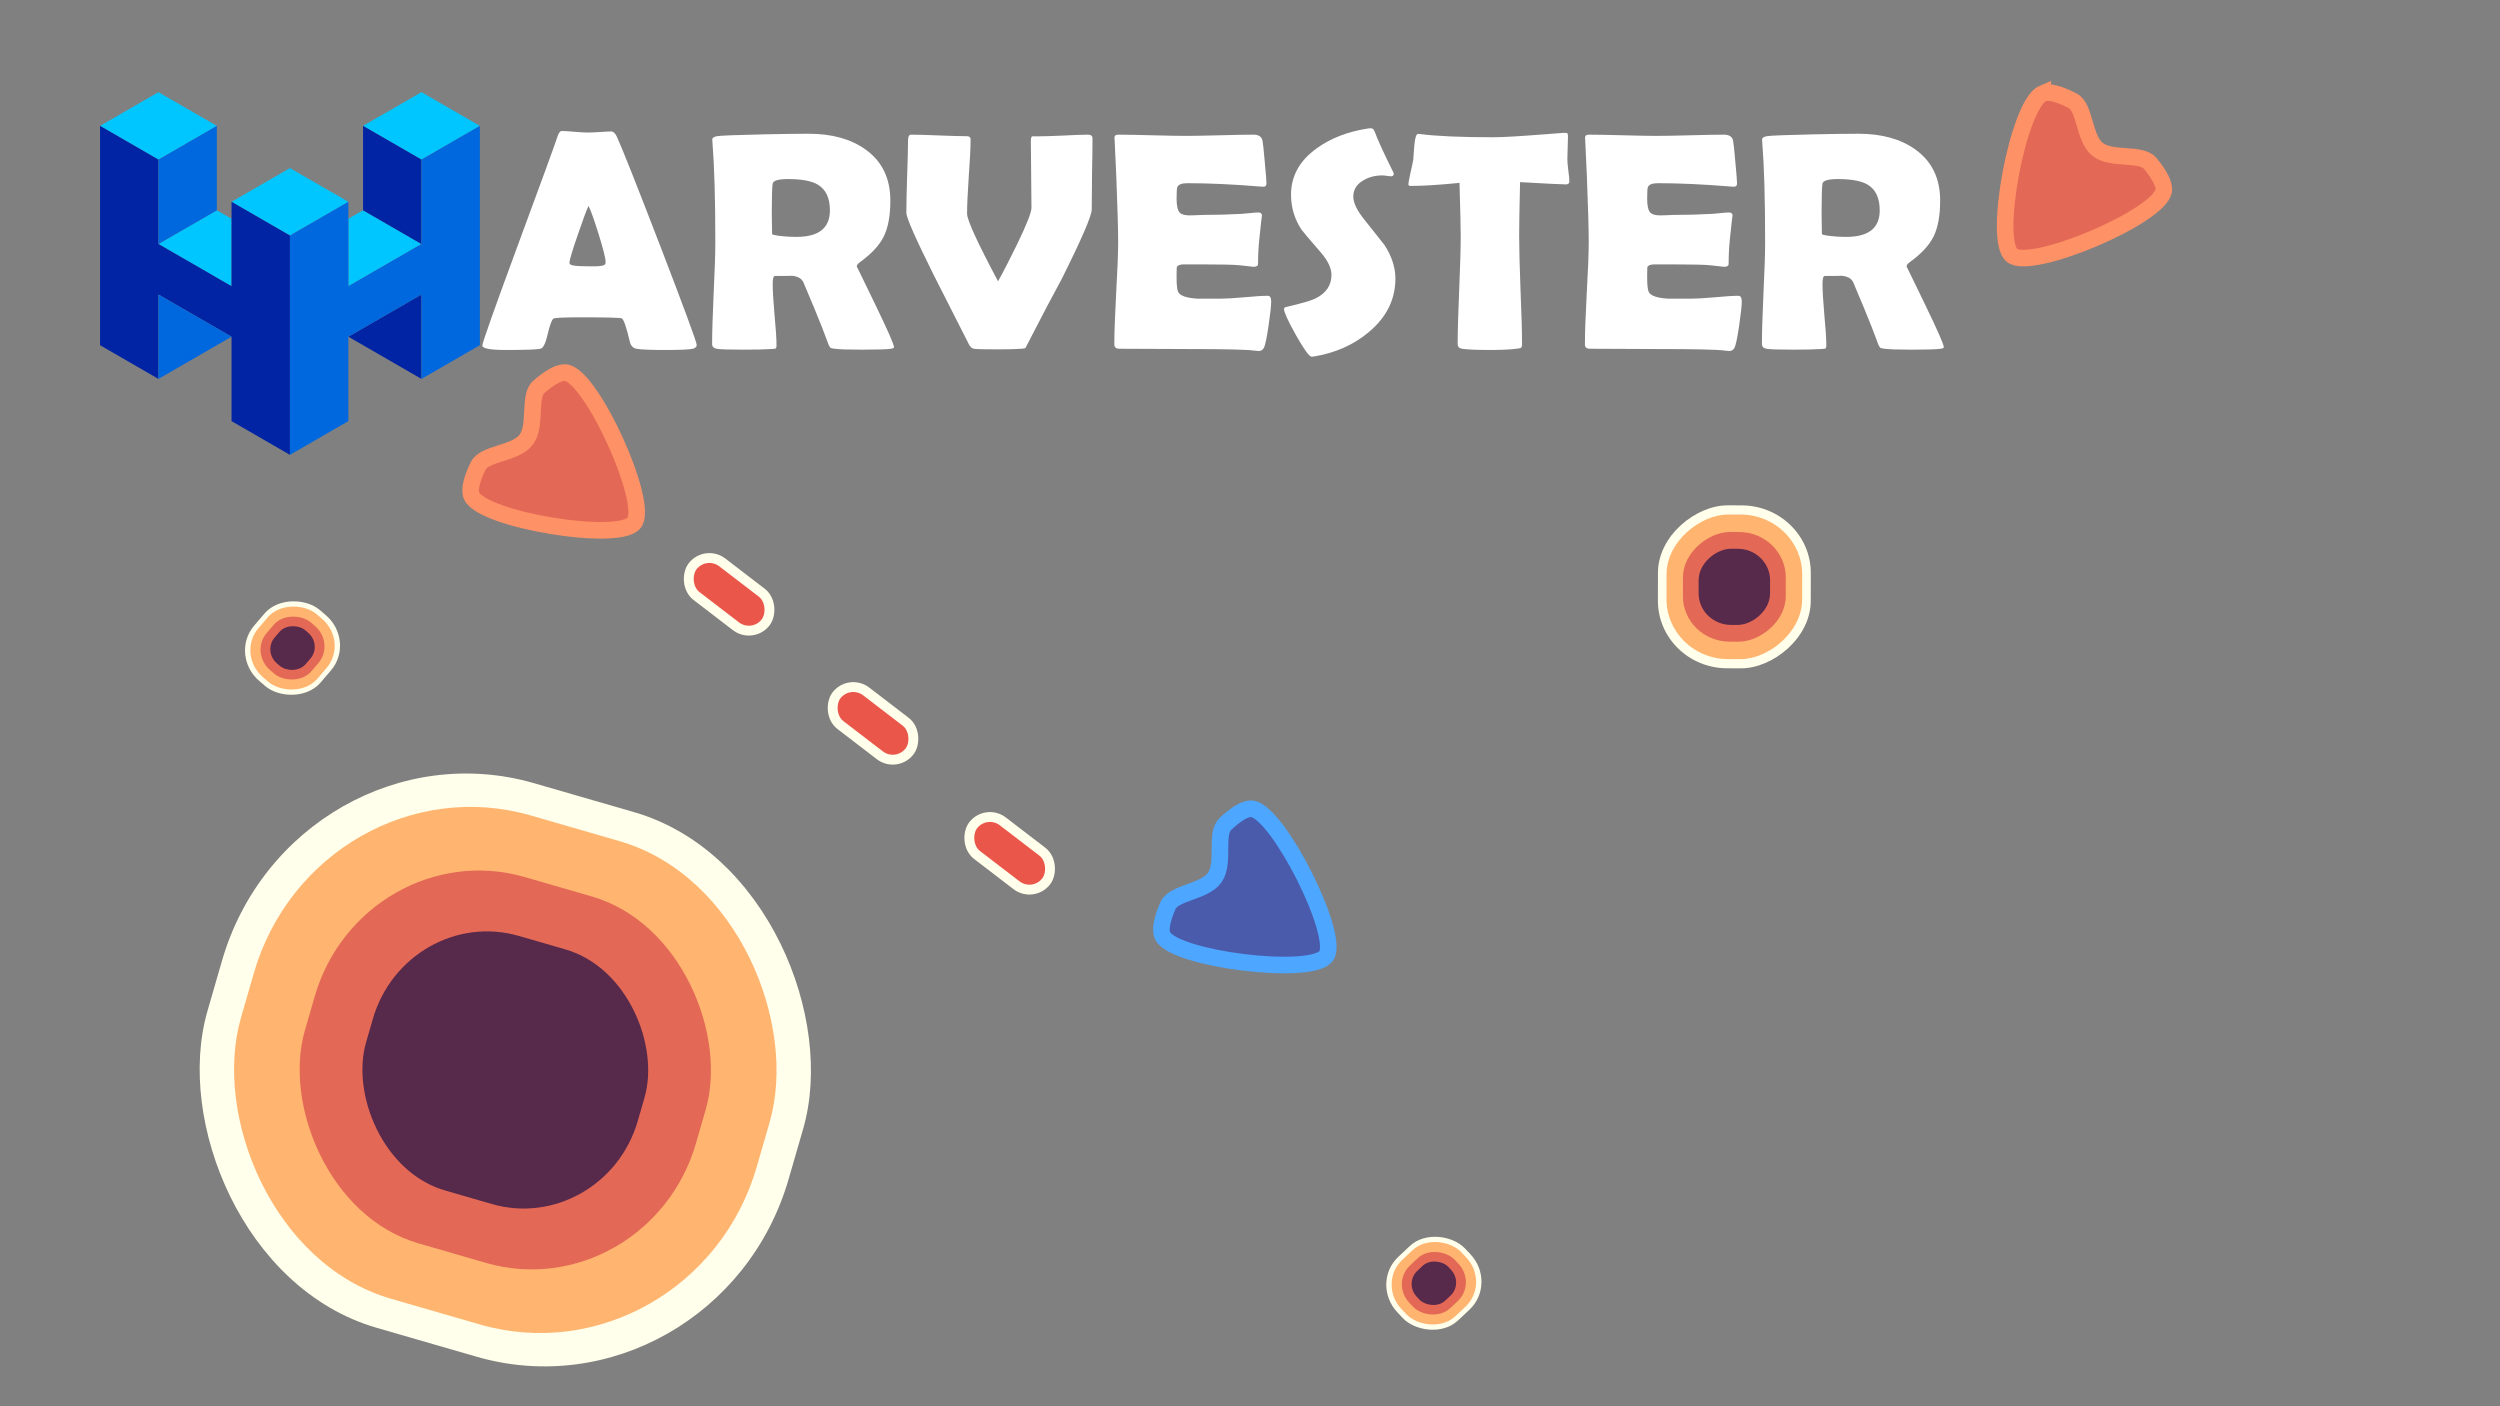 <?xml version="1.0" encoding="UTF-8" standalone="no"?>
<!-- Created with Inkscape (http://www.inkscape.org/) -->

<svg
   xmlns:dc="http://purl.org/dc/elements/1.1/"
   xmlns:cc="http://creativecommons.org/ns#"
   xmlns:rdf="http://www.w3.org/1999/02/22-rdf-syntax-ns#"
   xmlns:svg="http://www.w3.org/2000/svg"
   xmlns="http://www.w3.org/2000/svg"
   xmlns:sodipodi="http://sodipodi.sourceforge.net/DTD/sodipodi-0.dtd"
   xmlns:inkscape="http://www.inkscape.org/namespaces/inkscape"
   width="1920"
   height="1080"
   viewBox="0 0 508 285.75"
   version="1.1"
   id="svg8"
   inkscape:version="0.92.4 (5da689c313, 2019-01-14)"
   sodipodi:docname="splash.svg">
  <rect x="0" y="0" width="508" height="285.75" fill="#808080" stroke="none"/>
  <defs
     id="defs2" />
  <sodipodi:namedview
     id="base"
     pagecolor="#ffffff"
     bordercolor="#666666"
     borderopacity="1.0"
     inkscape:pageopacity="0.0"
     inkscape:pageshadow="2"
     inkscape:zoom="0.49497475"
     inkscape:cx="632.48744"
     inkscape:cy="493.63699"
     inkscape:document-units="px"
     inkscape:current-layer="layer1"
     showgrid="false"
     units="px"
     inkscape:window-width="1920"
     inkscape:window-height="1017"
     inkscape:window-x="1912"
     inkscape:window-y="-8"
     inkscape:window-maximized="1"
     inkscape:snap-page="false" />
  <g
     inkscape:label="Layer 1"
     inkscape:groupmode="layer"
     id="layer1"
     transform="translate(0,-11.25)">
    <g
       transform="matrix(-0.256,0.364,-0.364,-0.256,649.195,450.783)"
       id="layer1-6"
       inkscape:label="Layer 1">
      <path
         style="opacity:1;fill:#4b5bab;fill-opacity:1;stroke:#4da6ff;stroke-width:7.574;stroke-linecap:square;stroke-linejoin:miter;stroke-miterlimit:4;stroke-dasharray:none;stroke-dashoffset:0;stroke-opacity:1;paint-order:fill markers stroke"
         inkscape:transform-center-x="-1.0364481"
         inkscape:transform-center-y="-2.0476536"
         d="m 75.472,1081.38 c -1.419,2.654 -6.208,4.644 -12.681,5.971 -6.474,1.327 -14.633,-10.094 -22.791,-10.094 -8.159,0 -16.317,11.421 -22.791,10.094 -6.474,-1.327 -11.262,-3.317 -12.681,-5.971 -5.676,-10.615 24.121,-66.343 35.472,-66.343 11.351,0 41.148,55.728 35.472,66.343 z"
         id="path2602"
         inkscape:connector-curvature="0"
         sodipodi:nodetypes="sscscss" />
    </g>
    <g
       transform="matrix(-0.271,0.353,-0.353,-0.271,498.015,378.435)"
       id="layer1-3"
       inkscape:label="Layer 1">
      <path
         sodipodi:nodetypes="sscscss"
         inkscape:connector-curvature="0"
         id="path2646"
         d="m 75.472,1081.38 c -1.419,2.654 -6.208,4.644 -12.681,5.971 -6.474,1.327 -14.633,-10.094 -22.791,-10.094 -8.159,0 -16.317,11.421 -22.791,10.094 -6.474,-1.327 -11.263,-3.317 -12.681,-5.971 -5.676,-10.615 24.121,-66.343 35.472,-66.343 11.351,0 41.148,55.728 35.472,66.343 z"
         inkscape:transform-center-y="-2.0476536"
         inkscape:transform-center-x="-1.0364484"
         style="opacity:1;fill:#e36956;fill-opacity:1;stroke:#ff9166;stroke-width:7.574;stroke-linecap:square;stroke-linejoin:miter;stroke-miterlimit:4;stroke-dasharray:none;stroke-dashoffset:0;stroke-opacity:1;paint-order:fill markers stroke" />
    </g>
    <g
       transform="matrix(0.768,0,0,0.768,41.374,-551.641)"
       id="layer1-8"
       inkscape:label="Layer 1">
      <g
         style="stroke-width:1.032"
         id="g2838"
         transform="matrix(0.919,0.266,-0.273,0.944,703.606,-6.726)">
        <rect
           style="opacity:1;fill:#ffffeb;fill-opacity:1;stroke:none;stroke-width:8.252;stroke-linecap:square;stroke-linejoin:miter;stroke-miterlimit:4;stroke-dasharray:none;stroke-dashoffset:0;stroke-opacity:1;paint-order:fill markers stroke"
           id="rect2830"
           width="167.31"
           height="152.634"
           x="-413.006"
           y="1099.909"
           ry="69.28"
           inkscape:export-xdpi="96"
           inkscape:export-ydpi="96" />
        <rect
           ry="61.484"
           y="1108.497"
           x="-403.593"
           height="135.459"
           width="148.483"
           id="rect2832"
           style="opacity:1;fill:#ffb570;fill-opacity:1;stroke:none;stroke-width:8.252;stroke-linecap:square;stroke-linejoin:miter;stroke-miterlimit:4;stroke-dasharray:none;stroke-dashoffset:0;stroke-opacity:1;paint-order:fill markers stroke"
           inkscape:export-xdpi="96"
           inkscape:export-ydpi="96" />
        <rect
           style="opacity:1;fill:#e36956;fill-opacity:1;stroke:none;stroke-width:8.252;stroke-linecap:square;stroke-linejoin:miter;stroke-miterlimit:4;stroke-dasharray:none;stroke-dashoffset:0;stroke-opacity:1;paint-order:fill markers stroke"
           id="rect2834"
           width="112.571"
           height="102.696"
           x="-385.636"
           y="1124.878"
           ry="46.613"
           inkscape:export-xdpi="96"
           inkscape:export-ydpi="96" />
        <rect
           ry="32.389"
           y="1140.547"
           x="-368.461"
           height="71.359"
           width="78.22"
           id="rect2836"
           style="opacity:1;fill:#57294b;fill-opacity:1;stroke:none;stroke-width:8.252;stroke-linecap:square;stroke-linejoin:miter;stroke-miterlimit:4;stroke-dasharray:none;stroke-dashoffset:0;stroke-opacity:1;paint-order:fill markers stroke"
           inkscape:export-xdpi="96"
           inkscape:export-ydpi="96" />
      </g>
    </g>
    <g
       inkscape:label="Layer 1"
       id="g895"
       transform="matrix(3.5134664e-4,-0.207,0.207,3.5134664e-4,141.965,146.718)"
       inkscape:transform-center-x="-0.65604892"
       inkscape:transform-center-y="0.78483864">
      <g
         transform="matrix(0.956,0,0,0.983,394.961,-139.676)"
         id="g893"
         style="stroke-width:1.032">
        <rect
           inkscape:export-ydpi="96"
           inkscape:export-xdpi="96"
           ry="69.28"
           y="1099.909"
           x="-413.006"
           height="152.634"
           width="167.31"
           id="rect885"
           style="opacity:1;fill:#ffffeb;fill-opacity:1;stroke:none;stroke-width:8.252;stroke-linecap:square;stroke-linejoin:miter;stroke-miterlimit:4;stroke-dasharray:none;stroke-dashoffset:0;stroke-opacity:1;paint-order:fill markers stroke" />
        <rect
           inkscape:export-ydpi="96"
           inkscape:export-xdpi="96"
           style="opacity:1;fill:#ffb570;fill-opacity:1;stroke:none;stroke-width:8.252;stroke-linecap:square;stroke-linejoin:miter;stroke-miterlimit:4;stroke-dasharray:none;stroke-dashoffset:0;stroke-opacity:1;paint-order:fill markers stroke"
           id="rect887"
           width="148.483"
           height="135.459"
           x="-403.593"
           y="1108.497"
           ry="61.484" />
        <rect
           inkscape:export-ydpi="96"
           inkscape:export-xdpi="96"
           ry="46.613"
           y="1124.878"
           x="-385.636"
           height="102.696"
           width="112.571"
           id="rect889"
           style="opacity:1;fill:#e36956;fill-opacity:1;stroke:none;stroke-width:8.252;stroke-linecap:square;stroke-linejoin:miter;stroke-miterlimit:4;stroke-dasharray:none;stroke-dashoffset:0;stroke-opacity:1;paint-order:fill markers stroke" />
        <rect
           inkscape:export-ydpi="96"
           inkscape:export-xdpi="96"
           style="opacity:1;fill:#57294b;fill-opacity:1;stroke:none;stroke-width:8.252;stroke-linecap:square;stroke-linejoin:miter;stroke-miterlimit:4;stroke-dasharray:none;stroke-dashoffset:0;stroke-opacity:1;paint-order:fill markers stroke"
           id="rect891"
           width="78.22"
           height="71.359"
           x="-368.461"
           y="1140.547"
           ry="32.389" />
      </g>
    </g>
    <g
       inkscape:transform-center-y="1.8507411"
       inkscape:transform-center-x="-0.41242534"
       transform="matrix(0.086,-0.081,0.081,0.086,202.135,191.073)"
       id="g907"
       inkscape:label="Layer 1">
      <g
         style="stroke-width:1.032"
         id="g905"
         transform="matrix(0.956,0,0,0.983,394.961,-139.676)">
        <rect
           style="opacity:1;fill:#ffffeb;fill-opacity:1;stroke:none;stroke-width:8.252;stroke-linecap:square;stroke-linejoin:miter;stroke-miterlimit:4;stroke-dasharray:none;stroke-dashoffset:0;stroke-opacity:1;paint-order:fill markers stroke"
           id="rect897"
           width="167.31"
           height="152.634"
           x="-413.006"
           y="1099.909"
           ry="69.28"
           inkscape:export-xdpi="96"
           inkscape:export-ydpi="96" />
        <rect
           ry="61.484"
           y="1108.497"
           x="-403.593"
           height="135.459"
           width="148.483"
           id="rect899"
           style="opacity:1;fill:#ffb570;fill-opacity:1;stroke:none;stroke-width:8.252;stroke-linecap:square;stroke-linejoin:miter;stroke-miterlimit:4;stroke-dasharray:none;stroke-dashoffset:0;stroke-opacity:1;paint-order:fill markers stroke"
           inkscape:export-xdpi="96"
           inkscape:export-ydpi="96" />
        <rect
           style="opacity:1;fill:#e36956;fill-opacity:1;stroke:none;stroke-width:8.252;stroke-linecap:square;stroke-linejoin:miter;stroke-miterlimit:4;stroke-dasharray:none;stroke-dashoffset:0;stroke-opacity:1;paint-order:fill markers stroke"
           id="rect901"
           width="112.571"
           height="102.696"
           x="-385.636"
           y="1124.878"
           ry="46.613"
           inkscape:export-xdpi="96"
           inkscape:export-ydpi="96" />
        <rect
           ry="32.389"
           y="1140.547"
           x="-368.461"
           height="71.359"
           width="78.22"
           id="rect903"
           style="opacity:1;fill:#57294b;fill-opacity:1;stroke:none;stroke-width:8.252;stroke-linecap:square;stroke-linejoin:miter;stroke-miterlimit:4;stroke-dasharray:none;stroke-dashoffset:0;stroke-opacity:1;paint-order:fill markers stroke"
           inkscape:export-xdpi="96"
           inkscape:export-ydpi="96" />
      </g>
    </g>
    <g
       transform="matrix(-0.21,-0.161,0.161,-0.21,-15.915,363.421)"
       id="layer1-88"
       inkscape:label="Layer 1">
      <rect
         inkscape:export-ydpi="96"
         inkscape:export-xdpi="96"
         style="opacity:1;fill:#eb564b;fill-opacity:1;stroke:#ffffeb;stroke-width:7.574;stroke-linecap:square;stroke-linejoin:miter;stroke-miterlimit:4;stroke-dasharray:none;stroke-dashoffset:0;stroke-opacity:1;paint-order:fill markers stroke"
         id="rect2846"
         width="70.711"
         height="32.527"
         x="4.645"
         y="1054.987"
         ry="16.263" />
    </g>
    <g
       inkscape:label="Layer 1"
       id="g925"
       transform="matrix(-0.21,-0.161,0.161,-0.21,13.328,389.641)">
      <rect
         ry="16.263"
         y="1054.987"
         x="4.645"
         height="32.527"
         width="70.711"
         id="rect923"
         style="opacity:1;fill:#eb564b;fill-opacity:1;stroke:#ffffeb;stroke-width:7.574;stroke-linecap:square;stroke-linejoin:miter;stroke-miterlimit:4;stroke-dasharray:none;stroke-dashoffset:0;stroke-opacity:1;paint-order:fill markers stroke"
         inkscape:export-xdpi="96"
         inkscape:export-ydpi="96" />
    </g>
    <g
       transform="matrix(-0.21,-0.161,0.161,-0.21,41.095,416.046)"
       id="g929"
       inkscape:label="Layer 1">
      <rect
         inkscape:export-ydpi="96"
         inkscape:export-xdpi="96"
         style="opacity:1;fill:#eb564b;fill-opacity:1;stroke:#ffffeb;stroke-width:7.574;stroke-linecap:square;stroke-linejoin:miter;stroke-miterlimit:4;stroke-dasharray:none;stroke-dashoffset:0;stroke-opacity:1;paint-order:fill markers stroke"
         id="rect927"
         width="70.711"
         height="32.527"
         x="4.645"
         y="1054.987"
         ry="16.263" />
    </g>
    <path
       sodipodi:nodetypes="sscscss"
       inkscape:connector-curvature="0"
       id="path931"
       d="m 415.093,30.243 c 1.233,-0.522 3.447,0.128 6.059,1.479 2.612,1.351 2.243,7.586 5.067,9.867 2.824,2.281 8.842,0.609 10.712,2.879 1.87,2.27 2.971,4.298 2.72,5.613 -1.004,5.262 -26.901,16.22 -30.83,13.046 -3.929,-3.174 1.339,-30.797 6.272,-32.884 z"
       inkscape:transform-center-y="-2.0476536"
       inkscape:transform-center-x="-1.0364484"
       style="opacity:1;fill:#e36956;fill-opacity:1;stroke:#ff9166;stroke-width:3.37;stroke-linecap:square;stroke-linejoin:miter;stroke-miterlimit:4;stroke-dasharray:none;stroke-dashoffset:0;stroke-opacity:1;paint-order:fill markers stroke" />
    <g
       aria-label="ARVESTER"
       style="font-style:normal;font-weight:normal;font-size:10.583px;line-height:1.25;font-family:sans-serif;letter-spacing:0px;word-spacing:0px;fill:#ffffff;fill-opacity:1;stroke:none;stroke-width:0.265"
       id="text949">
      <path
         d="m 141.57,81.34 q 0,0.558 -0.775,0.775 -0.93,0.248 -5.767,0.248 -4.434,0 -5.705,-0.248 -1.054,-0.217 -1.333,-1.395 -1.054,-4.465 -1.643,-4.775 -0.496,-0.217 -8.31,-0.217 -5.271,0 -5.612,0.279 -0.527,0.496 -1.178,3.318 -0.589,2.573 -1.426,2.791 -1.054,0.248 -7.069,0.248 -4.744,0 -4.744,-0.899 0,-0.806 7.007,-19.813 7.596,-20.557 8.248,-22.603 0.372,-1.178 0.868,-1.178 0.837,0 2.573,0.155 1.767,0.155 2.635,0.155 0.837,0 2.449,-0.093 1.643,-0.124 2.449,-0.124 0.589,0 1.085,1.023 1.519,3.256 8.868,22.324 7.379,19.193 7.379,20.03 z M 119.587,53.094 q -0.651,1.364 -2.201,5.922 -1.674,4.837 -1.674,5.674 0,0.558 1.86,0.62 0.961,0.062 3.163,0.062 2.046,0 2.263,-0.496 0.062,-0.155 0.062,-0.434 0,-1.023 -1.426,-5.643 -1.395,-4.465 -2.046,-5.705 z"
         style="font-style:normal;font-variant:normal;font-weight:normal;font-stretch:normal;font-size:63.5px;font-family:'Berlin Sans FB Demi';-inkscape-font-specification:'Berlin Sans FB Demi';fill:#ffffff;fill-opacity:1;stroke-width:0.265"
         id="path861" />
      <path
         d="m 181.66,81.805 q 0,0.217 -0.62,0.31 -1.178,0.186 -5.922,0.186 -4.062,0 -5.519,-0.186 -0.682,-0.093 -0.775,-0.155 -0.186,-0.093 -0.434,-0.62 -0.465,-1.209 -1.364,-3.597 -1.209,-3.101 -3.783,-9.147 -0.558,-1.209 -2.573,-1.333 0.93,0.062 -3.194,0.062 -0.465,0 -0.465,1.581 0,2.108 0.372,6.294 0.403,4.186 0.403,6.294 0,0.527 -0.279,0.62 -0.434,0.031 -0.868,0.062 -1.829,0.124 -5.705,0.124 -4.434,0 -5.333,-0.186 -0.899,-0.186 -0.899,-0.961 0,-3.411 0.31,-10.294 0.341,-6.883 0.341,-10.325 0,-13.115 -0.589,-20.464 l -0.031,-0.434 q -0.031,-0.527 0.961,-0.713 1.023,-0.186 9.488,-0.372 5.736,-0.124 9.147,-0.124 7.069,0 11.534,3.194 5.054,3.597 5.054,10.387 0,4.527 -1.302,7.224 -1.302,2.698 -4.806,5.24 -0.713,0.496 -0.713,0.93 0,-0.031 3.783,7.782 3.783,7.813 3.783,8.62 z M 168.638,53.993 q 0,-3.783 -2.48,-5.24 -1.922,-1.116 -6.015,-1.116 -2.946,0 -3.132,0.899 -0.186,1.054 -0.186,6.077 0,0.713 0.031,2.108 0.031,1.395 0.031,2.077 0,0.155 0.992,0.31 1.891,0.279 3.969,0.279 6.79,0 6.79,-5.395 z"
         style="font-style:normal;font-variant:normal;font-weight:normal;font-stretch:normal;font-size:63.5px;font-family:'Berlin Sans FB Demi';-inkscape-font-specification:'Berlin Sans FB Demi';fill:#ffffff;fill-opacity:1;stroke-width:0.265"
         id="path863" />
      <path
         d="m 202.651,82.239 q -4.186,0 -4.775,-0.124 -0.589,-0.124 -0.992,-0.899 -3.535,-6.976 -7.1,-13.984 -5.612,-11.255 -5.612,-12.743 0,-2.449 0.155,-7.348 0.186,-4.93 0.186,-7.379 0,-1.147 0.62,-1.147 1.86,0 5.643,0.155 3.783,0.155 5.674,0.155 0.775,0 0.775,0.651 0,2.511 -0.372,7.565 -0.341,5.023 -0.341,7.534 0,1.922 6.294,13.736 1.705,-3.07 3.876,-7.534 2.915,-6.015 2.915,-7.379 0,-2.263 -0.062,-6.79 -0.062,-4.558 -0.062,-6.821 0,-0.837 0.279,-0.93 0,0 0.992,0 1.705,0 5.147,-0.155 3.473,-0.186 5.178,-0.186 0.93,0 0.93,0.744 0,2.387 -0.093,7.224 -0.062,4.806 -0.062,7.224 0,1.922 -6.108,14.139 -2.418,4.403 -6.976,13.271 -0.31,0.682 -0.434,0.775 -0.093,0.062 -0.775,0.124 -1.581,0.124 -4.899,0.124 z"
         style="font-style:normal;font-variant:normal;font-weight:normal;font-stretch:normal;font-size:63.5px;font-family:'Berlin Sans FB Demi';-inkscape-font-specification:'Berlin Sans FB Demi';fill:#ffffff;fill-opacity:1;stroke-width:0.265"
         id="path865" />
      <path
         d="m 258.307,72.472 q 0,1.333 -0.527,4.899 -0.558,3.876 -0.992,4.62 -0.372,0.589 -1.023,0.589 -0.279,0 -0.93,-0.093 -2.263,-0.31 -13.209,-0.31 -2.387,0 -7.1,-0.031 -4.713,-0.031 -7.069,-0.031 -1.023,0 -1.023,-0.899 0,-3.473 0.372,-10.418 0.403,-6.976 0.403,-10.449 0,-3.535 -0.372,-13.177 -0.093,-2.48 -0.341,-7.41 l -0.031,-0.434 q -0.062,-0.713 0.775,-0.713 2.294,0 6.883,0.124 4.62,0.124 6.914,0.124 2.263,0 6.821,-0.124 4.558,-0.124 6.821,-0.124 1.612,0 1.86,1.209 0.155,0.713 0.465,4.341 0.341,3.597 0.341,4.372 0,0.651 -0.62,0.651 -0.186,0 -0.651,-0.031 -8.248,-0.682 -14.821,-0.682 -1.643,0 -2.015,0.775 -0.155,0.372 -0.155,2.387 0,2.108 0.62,2.791 0.527,0.589 2.015,0.589 0.31,0 1.209,-0.031 0.899,-0.062 1.488,-0.062 3.907,0 7.906,-0.217 0.341,-0.031 1.705,-0.155 1.054,-0.124 1.674,-0.124 0.744,0 0.744,0.713 0,-0.651 -0.558,4.744 -0.248,2.48 -0.248,4.961 0,0.62 -0.899,0.62 0,0 -2.791,-0.31 -1.767,-0.186 -8.062,-0.186 h -3.287 q -1.271,0 -1.488,0.62 -0.031,0.155 -0.031,1.922 0,2.356 0.31,3.039 0.527,1.178 3.969,1.395 -0.062,0 4.527,0 1.643,0 4.868,-0.279 3.256,-0.31 4.868,-0.31 0.682,0 0.682,1.116 z"
         style="font-style:normal;font-variant:normal;font-weight:normal;font-stretch:normal;font-size:63.5px;font-family:'Berlin Sans FB Demi';-inkscape-font-specification:'Berlin Sans FB Demi';fill:#ffffff;fill-opacity:1;stroke-width:0.265"
         id="path867" />
      <path
         d="m 283.546,67.853 q 0,6.294 -5.302,10.79 -4.651,3.969 -11.317,5.054 -0.248,0.031 -0.403,0.031 -0.713,0 -3.163,-4.341 -2.449,-4.372 -2.449,-5.333 0,-0.341 0.465,-0.434 4.496,-1.023 5.953,-1.736 3.225,-1.612 3.225,-4.775 0,-2.015 -2.108,-4.496 -3.659,-4.217 -3.969,-4.682 -2.139,-3.225 -2.139,-7.131 0,-5.674 5.24,-9.426 4.279,-3.101 10.511,-4.031 0.341,-0.031 0.527,-0.031 0.465,0 0.744,0.744 0.806,2.263 3.752,8.186 0.093,0.186 0.093,0.31 0,0.527 -0.558,0.527 -0.248,0 -0.837,-0.093 -0.589,-0.093 -0.899,-0.093 -2.232,0 -3.907,1.023 -2.015,1.178 -2.015,3.287 0,1.891 2.232,4.651 3.938,4.961 4.124,5.209 2.201,3.411 2.201,6.79 z"
         style="font-style:normal;font-variant:normal;font-weight:normal;font-stretch:normal;font-size:63.5px;font-family:'Berlin Sans FB Demi';-inkscape-font-specification:'Berlin Sans FB Demi';fill:#ffffff;fill-opacity:1;stroke-width:0.265"
         id="path869" />
      <path
         d="m 318.892,48.102 q 0,0.62 -0.682,0.62 -1.178,0 -9.333,-0.465 -0.186,7.844 -0.186,10.945 0,3.659 0.279,11.007 0.31,7.348 0.31,11.007 0,0.589 -0.279,0.744 -0.093,0.062 -0.868,0.155 -1.86,0.248 -5.457,0.248 -4,0 -5.612,-0.248 -0.868,-0.155 -0.868,-0.961 0,-3.659 0.31,-10.976 0.31,-7.317 0.31,-10.976 0,-2.418 -0.248,-10.79 -6.201,0.62 -9.891,0.62 -0.496,0 -0.496,-0.31 0,-0.403 0.434,-2.387 0.496,-2.17 0.558,-2.635 0.093,-1.457 0.217,-2.915 0.217,-2.325 0.744,-2.325 0.062,0 0.434,0.031 5.023,0.651 14.852,0.651 2.791,0 10.294,-0.589 4.031,-0.31 4.062,-0.31 0.62,0 0.713,0.093 0.093,0.062 0.124,0.589 0,0.837 -0.062,2.325 -0.062,1.643 -0.062,2.325 0,0.775 0.186,2.294 0.217,1.488 0.217,2.232 z"
         style="font-style:normal;font-variant:normal;font-weight:normal;font-stretch:normal;font-size:63.5px;font-family:'Berlin Sans FB Demi';-inkscape-font-specification:'Berlin Sans FB Demi';fill:#ffffff;fill-opacity:1;stroke-width:0.265"
         id="path871" />
      <path
         d="m 353.929,72.472 q 0,1.333 -0.527,4.899 -0.558,3.876 -0.992,4.62 -0.372,0.589 -1.023,0.589 -0.279,0 -0.93,-0.093 -2.263,-0.31 -13.209,-0.31 -2.387,0 -7.1,-0.031 -4.713,-0.031 -7.069,-0.031 -1.023,0 -1.023,-0.899 0,-3.473 0.372,-10.418 0.403,-6.976 0.403,-10.449 0,-3.535 -0.372,-13.177 -0.093,-2.48 -0.341,-7.41 l -0.031,-0.434 q -0.062,-0.713 0.775,-0.713 2.294,0 6.883,0.124 4.62,0.124 6.914,0.124 2.263,0 6.821,-0.124 4.558,-0.124 6.821,-0.124 1.612,0 1.86,1.209 0.155,0.713 0.465,4.341 0.341,3.597 0.341,4.372 0,0.651 -0.62,0.651 -0.186,0 -0.651,-0.031 -8.248,-0.682 -14.821,-0.682 -1.643,0 -2.015,0.775 -0.155,0.372 -0.155,2.387 0,2.108 0.62,2.791 0.527,0.589 2.015,0.589 0.31,0 1.209,-0.031 0.899,-0.062 1.488,-0.062 3.907,0 7.906,-0.217 0.341,-0.031 1.705,-0.155 1.054,-0.124 1.674,-0.124 0.744,0 0.744,0.713 0,-0.651 -0.558,4.744 -0.248,2.48 -0.248,4.961 0,0.62 -0.899,0.62 0,0 -2.791,-0.31 -1.767,-0.186 -8.062,-0.186 h -3.287 q -1.271,0 -1.488,0.62 -0.031,0.155 -0.031,1.922 0,2.356 0.31,3.039 0.527,1.178 3.969,1.395 -0.062,0 4.527,0 1.643,0 4.868,-0.279 3.256,-0.31 4.868,-0.31 0.682,0 0.682,1.116 z"
         style="font-style:normal;font-variant:normal;font-weight:normal;font-stretch:normal;font-size:63.5px;font-family:'Berlin Sans FB Demi';-inkscape-font-specification:'Berlin Sans FB Demi';fill:#ffffff;fill-opacity:1;stroke-width:0.265"
         id="path873" />
      <path
         d="m 394.981,81.805 q 0,0.217 -0.62,0.31 -1.178,0.186 -5.922,0.186 -4.062,0 -5.519,-0.186 -0.682,-0.093 -0.775,-0.155 -0.186,-0.093 -0.434,-0.62 -0.465,-1.209 -1.364,-3.597 -1.209,-3.101 -3.783,-9.147 -0.558,-1.209 -2.573,-1.333 0.93,0.062 -3.194,0.062 -0.465,0 -0.465,1.581 0,2.108 0.372,6.294 0.403,4.186 0.403,6.294 0,0.527 -0.279,0.62 -0.434,0.031 -0.868,0.062 -1.829,0.124 -5.705,0.124 -4.434,0 -5.333,-0.186 -0.899,-0.186 -0.899,-0.961 0,-3.411 0.31,-10.294 0.341,-6.883 0.341,-10.325 0,-13.115 -0.589,-20.464 l -0.031,-0.434 q -0.031,-0.527 0.961,-0.713 1.023,-0.186 9.488,-0.372 5.736,-0.124 9.147,-0.124 7.069,0 11.534,3.194 5.054,3.597 5.054,10.387 0,4.527 -1.302,7.224 -1.302,2.698 -4.806,5.24 -0.713,0.496 -0.713,0.93 0,-0.031 3.783,7.782 3.783,7.813 3.783,8.62 z M 381.958,53.993 q 0,-3.783 -2.48,-5.24 -1.922,-1.116 -6.015,-1.116 -2.946,0 -3.132,0.899 -0.186,1.054 -0.186,6.077 0,0.713 0.031,2.108 0.031,1.395 0.031,2.077 0,0.155 0.992,0.31 1.891,0.279 3.969,0.279 6.79,0 6.79,-5.395 z"
         style="font-style:normal;font-variant:normal;font-weight:normal;font-stretch:normal;font-size:63.5px;font-family:'Berlin Sans FB Demi';-inkscape-font-specification:'Berlin Sans FB Demi';fill:#ffffff;fill-opacity:1;stroke-width:0.265"
         id="path875" />
    </g>
    <path
       id="path1624"
       d="m 32.194,29.978 -11.869,6.853 11.869,6.853 11.869,-6.853 -2.985,-1.723 z m 53.446,0 -8.884,5.129 -2.985,1.723 11.869,6.853 11.869,-6.853 z M 58.917,45.406 47.048,52.259 58.917,59.111 70.786,52.259 Z m -14.854,8.576 -11.869,6.853 11.869,6.853 2.985,1.723 V 55.706 Z m 29.708,0 -2.985,1.723 v 13.705 l 2.985,-1.723 11.869,-6.853 z"
       style="opacity:1;fill:#00c6ff;fill-opacity:1;stroke:none;stroke-width:3.674;stroke-miterlimit:4;stroke-dasharray:none;stroke-opacity:1"
       inkscape:connector-curvature="0" />
    <path
       id="path1504"
       d="m 20.325,36.83 v 44.562 l 11.869,6.853 V 71.093 L 47.048,79.669 V 96.821 l 11.869,6.853 V 59.111 L 47.048,52.259 V 69.411 L 32.194,60.835 V 43.683 Z m 53.446,0 v 17.152 l 11.869,6.853 V 43.683 Z m 11.869,34.263 -14.854,8.576 14.854,8.576 z"
       style="opacity:1;fill:#0024a4;fill-opacity:1;stroke:none;stroke-width:3.674;stroke-miterlimit:4;stroke-dasharray:none;stroke-opacity:1"
       inkscape:connector-curvature="0" />
    <path
       id="path1506"
       d="m 47.048,35.107 -2.985,1.723 2.985,-1.723 z m -2.985,1.723 -11.869,6.853 v 17.152 l 11.869,-6.853 v -1.37e-4 z m 53.446,0 -11.869,6.853 V 60.835 L 70.786,69.411 V 52.259 l -11.869,6.853 v 44.562 l 11.869,-6.853 V 79.669 l 14.854,-8.576 v 17.152 l 11.869,-6.853 z M 32.194,71.093 V 88.245 L 47.048,79.669 Z"
       style="opacity:1;fill:#0068de;fill-opacity:1;stroke:none;stroke-width:3.674;stroke-miterlimit:4;stroke-dasharray:none;stroke-opacity:1"
       inkscape:connector-curvature="0" />
    <g
       inkscape:label="Layer 1"
       id="g945"
       transform="matrix(0.077,-0.09,0.09,0.077,-38.216,71.868)"
       inkscape:transform-center-x="-0.55798855"
       inkscape:transform-center-y="1.5129642">
      <g
         transform="matrix(0.956,0,0,0.983,394.961,-139.676)"
         id="g943"
         style="stroke-width:1.032">
        <rect
           inkscape:export-ydpi="96"
           inkscape:export-xdpi="96"
           ry="69.28"
           y="1099.909"
           x="-413.006"
           height="152.634"
           width="167.31"
           id="rect935"
           style="opacity:1;fill:#ffffeb;fill-opacity:1;stroke:none;stroke-width:8.252;stroke-linecap:square;stroke-linejoin:miter;stroke-miterlimit:4;stroke-dasharray:none;stroke-dashoffset:0;stroke-opacity:1;paint-order:fill markers stroke" />
        <rect
           inkscape:export-ydpi="96"
           inkscape:export-xdpi="96"
           style="opacity:1;fill:#ffb570;fill-opacity:1;stroke:none;stroke-width:8.252;stroke-linecap:square;stroke-linejoin:miter;stroke-miterlimit:4;stroke-dasharray:none;stroke-dashoffset:0;stroke-opacity:1;paint-order:fill markers stroke"
           id="rect937"
           width="148.483"
           height="135.459"
           x="-403.593"
           y="1108.497"
           ry="61.484" />
        <rect
           inkscape:export-ydpi="96"
           inkscape:export-xdpi="96"
           ry="46.613"
           y="1124.878"
           x="-385.636"
           height="102.696"
           width="112.571"
           id="rect939"
           style="opacity:1;fill:#e36956;fill-opacity:1;stroke:none;stroke-width:8.252;stroke-linecap:square;stroke-linejoin:miter;stroke-miterlimit:4;stroke-dasharray:none;stroke-dashoffset:0;stroke-opacity:1;paint-order:fill markers stroke" />
        <rect
           inkscape:export-ydpi="96"
           inkscape:export-xdpi="96"
           style="opacity:1;fill:#57294b;fill-opacity:1;stroke:none;stroke-width:8.252;stroke-linecap:square;stroke-linejoin:miter;stroke-miterlimit:4;stroke-dasharray:none;stroke-dashoffset:0;stroke-opacity:1;paint-order:fill markers stroke"
           id="rect941"
           width="78.22"
           height="71.359"
           x="-368.461"
           y="1140.547"
           ry="32.389" />
      </g>
    </g>
  </g>
</svg>
